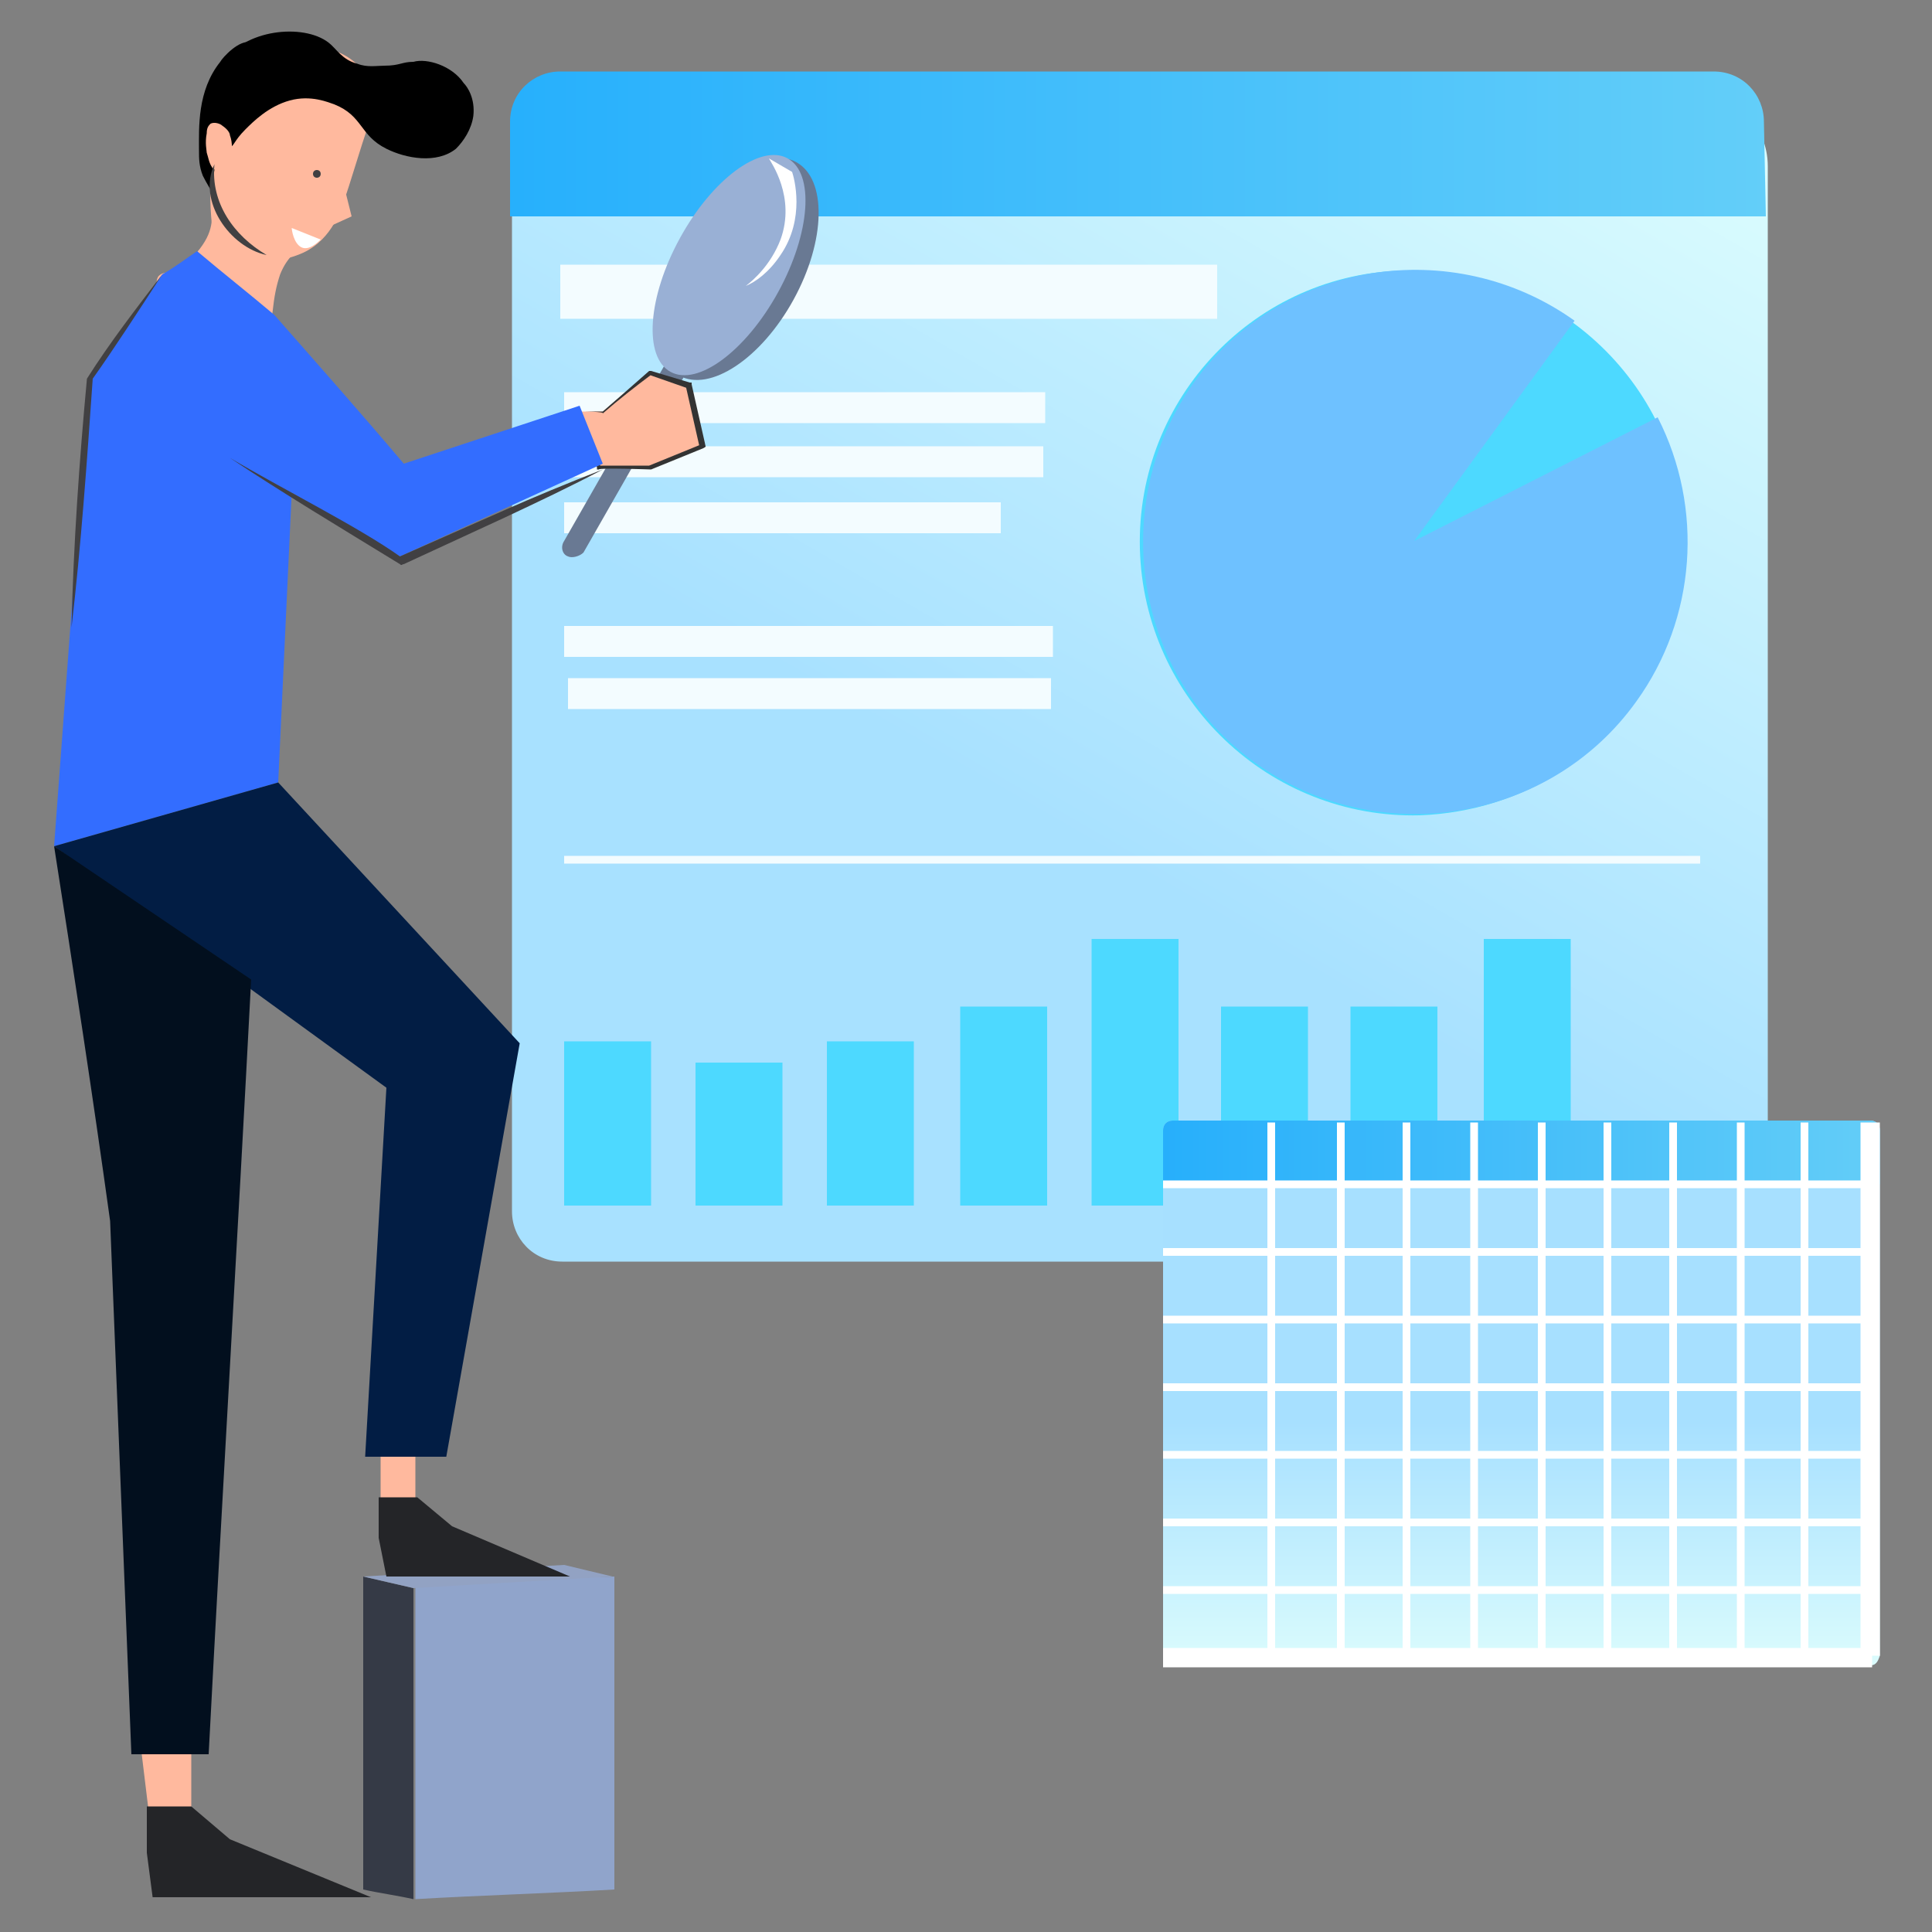 <?xml version="1.0" encoding="utf-8"?>
<!-- Generator: Adobe Illustrator 26.0.1, SVG Export Plug-In . SVG Version: 6.00 Build 0)  -->
<svg version="1.1" id="Layer_1" xmlns="http://www.w3.org/2000/svg" xmlns:xlink="http://www.w3.org/1999/xlink" x="0px" y="0px"
	 viewBox="0 0 100 100" style="enable-background:new 0 0 100 100;" xml:space="preserve">
<rect x="0" y="0" width="100" height="100" fill="#808080" stroke="none"/>
<style type="text/css">
	.st0{fill:#90A4CB;}
	.st1{fill:#353A46;}
	.st2{fill:#92A2C3;}
	.st3{fill:#FFB99E;}
	.st4{fill:#FFFFFF;}
	.st5{fill:#414042;}
	.st6{fill:url(#SVGID_1_);}
	.st7{fill:url(#SVGID_00000159437148791230150040000011588765551890582454_);}
	.st8{fill:#F3FCFF;}
	.st9{fill:#4DD9FF;}
	.st10{fill:#6EC1FF;}
	.st11{fill:#697993;}
	.st12{fill:#333333;}
	.st13{fill:#336DFF;}
	.st14{fill:#021D44;}
	.st15{fill:#020F1E;}
	.st16{fill:#242528;}
	.st17{fill:#99B0D5;}
	.st18{fill:url(#SVGID_00000170980714134698216570000006632545791306944905_);}
	.st19{fill:url(#SVGID_00000150076086613910481330000017333314328407108226_);}
	.st20{fill:none;stroke:#FFFFFF;stroke-width:0.4;stroke-miterlimit:10;}
	.st21{fill:none;stroke:#FFFFFF;stroke-miterlimit:10;}
	.st22{fill:#EA42FC;}
</style>
<g>
	<g>
		<path class="st0" d="M31.8,97.8c-3.4,0.2-6.9,0.3-10.3,0.5c0-5.4,0-10.8,0-16.2c3.4-0.2,6.9-0.4,10.3-0.5
			C31.8,87,31.8,92.4,31.8,97.8z"/>
		<path class="st1" d="M21.4,98.3c-0.9-0.2-1.7-0.3-2.6-0.5c0-5.4,0-10.8,0-16.2c0.9,0.2,1.7,0.4,2.6,0.6
			C21.4,87.6,21.4,92.9,21.4,98.3z"/>
		<path class="st2" d="M21.4,82.2c-0.9-0.2-1.7-0.4-2.6-0.6c3.5-0.2,6.9-0.4,10.4-0.6c0.8,0.2,1.7,0.4,2.5,0.6
			C28.2,81.8,24.9,82,21.4,82.2z"/>
	</g>
	<path class="st3" d="M13.2,13.3c-0.7-0.5-1.5-0.9-2.2-1.4c-0.1-0.8-0.2-2.1,0-3.6c0.2-1.9,0.4-3.3,1.5-4.5c1.2-1.3,2.8-1.5,3.7-1.6
		l1.3,0.5C19,3.3,19.8,5,19.1,6.4c-0.5,1.4-0.9,2.9-1.4,4.3c-0.1,0.2-0.6,1.9-2.3,2.5C14.4,13.6,13.6,13.4,13.2,13.3z"/>
	<path class="st3" d="M11.2,10.5c-0.4,0.4,0,1-0.6,2C10.3,13,9.8,13.6,8.9,14c-0.5,0.2-0.5,0.1-0.7,0.3C7.8,14.9,8.8,16,9.1,18
		c0.4,1.9-0.1,3.1,0.4,3.2c0.7,0.3,2.6-1,2.6-2.3c0-0.5-0.2-0.9,0-1c0.3-0.2,1.1,0.9,1.6,0.7c0.3-0.1,0.2-0.8,0.4-2.4
		c0.1-0.9,0.2-1.4,0.4-2c0.4-1,0.9-1.1,0.9-1.5C15.5,11.2,12.1,9.7,11.2,10.5z"/>
	<path d="M11.8,5.7c-0.1-0.2-0.3-0.4-0.4-0.8c0-0.1-0.1-0.6,0-1.1c0.1-0.4,0.2-0.6,0.3-0.7c0.1-0.2,0.3-0.5,0.7-0.7
		c0.1-0.1,0.4-0.2,0.7-0.1c0.1,0,0.2,0.1,0.3,0.2c0,0,0.1,0,0.2,0.1c0.1,0.2,0,0.5-0.1,0.5c0,0,0,0-0.1,0s-0.1,0-0.1,0.1
		C12.2,4.5,11.7,5.7,11.8,5.7C11.9,5.6,11.9,5.7,11.8,5.7z"/>
	<path d="M12.9,5.5c-0.2,0.2-0.7,0.6-1,1.2c-0.3,0.5-0.9,1.5-0.9,3.3c-0.1-0.2-0.3-0.5-0.5-0.9c-0.2-0.5-0.2-0.9-0.2-1.3
		c0-1.2-0.1-3.1,1.1-4.6c0.1-0.2,1-1.2,1.6-1s0.5,1.4,1.2,1.7c0.4,0.1,0.7,0,0.7,0C15.1,4.1,14.1,4.5,12.9,5.5z"/>
	<path d="M24,4.3c0.2,0.2,0.6,0.8,0.5,1.7c-0.1,0.7-0.5,1.3-0.9,1.7c-1,0.8-2.6,0.5-3.6,0C18.6,7,18.8,6,17.3,5.4
		C17,5.3,16.1,4.9,15,5.2s-1.9,1.1-2.3,1.5c-0.6,0.6-0.6,0.9-0.8,0.9c-0.6-0.1-1.5-2.6-0.4-4.3c1.1-1.8,4.2-2.1,5.5-1.1
		c0.4,0.3,0.7,0.9,1.5,1.1c0.5,0.2,1,0.1,1.4,0.1c0.8,0,0.9-0.2,1.5-0.2C22.1,3,23.4,3.4,24,4.3z"/>
	<path class="st3" d="M11.9,7c0-0.1-0.1-0.3-0.4-0.5c-0.1-0.1-0.4-0.2-0.6-0.1c-0.1,0.1-0.2,0.2-0.2,0.5c-0.1,0.5,0,0.9,0,1
		c0.1,0.3,0.1,0.5,0.3,0.8C11.2,8.8,11.2,9,11.4,9C11.8,8.9,12.2,7.8,11.9,7z"/>
	<path class="st4" d="M15.1,11.8l1.5,0.6c-0.1,0.1-0.6,0.6-1,0.4S15.1,11.9,15.1,11.8z"/>
	<circle class="st5" cx="16.4" cy="9" r="0.2"/>
	<g>
		<path class="st5" d="M11.1,8.5c-0.2,2,1,3.7,2.7,4.7C11.9,12.8,10.2,10.4,11.1,8.5L11.1,8.5z"/>
	</g>
	<g>
		
			<linearGradient id="SVGID_1_" gradientUnits="userSpaceOnUse" x1="38.468" y1="1049.124" x2="79.773" y2="977.581" gradientTransform="matrix(1 0 0 1 0 -978)">
			<stop  offset="0.394" style="stop-color:#A8E1FF"/>
			<stop  offset="1" style="stop-color:#DCFDFE"/>
		</linearGradient>
		<path class="st6" d="M88.8,65.3H29.1c-1.5,0-2.6-1.2-2.6-2.6V8.6c0-2.2,1.8-3.9,3.9-3.9h57.2c2.2,0,3.9,1.8,3.9,3.9v54.1
			C91.4,64.2,90.3,65.3,88.8,65.3z"/>
		
			<linearGradient id="SVGID_00000065768446306232959330000009087608934752933808_" gradientUnits="userSpaceOnUse" x1="26.45" y1="985.483" x2="91.45" y2="985.483" gradientTransform="matrix(1 0 0 1 0 -978)">
			<stop  offset="1.978731e-03" style="stop-color:#27B0FC"/>
			<stop  offset="1" style="stop-color:#63CEF9"/>
		</linearGradient>
		<path style="fill:url(#SVGID_00000065768446306232959330000009087608934752933808_);" d="M91.4,11.2h-65V6.3
			c0-1.5,1.2-2.6,2.6-2.6h59.7c1.5,0,2.6,1.2,2.6,2.6L91.4,11.2L91.4,11.2z"/>
		<rect x="29.2" y="20.3" class="st8" width="24.9" height="1.6"/>
		<rect x="29.2" y="44.3" class="st8" width="58.8" height="0.4"/>
		<rect x="29" y="13.7" class="st8" width="34" height="2.8"/>
		<path class="st9" d="M73.2,28l12.7,6.2c-2.3,4.8-7.1,7.8-12.4,8c-7.8,0.2-14.3-6-14.5-13.8s6-14.3,13.8-14.4
			c7.8-0.2,14.3,6.1,14.4,13.8L73.2,28z"/>
		<path class="st10" d="M73.2,28l12.6-6.4c2.4,4.7,2,10.4-1.1,14.7c-4.5,6.3-13.4,7.7-19.7,3.2s-7.7-13.4-3.2-19.7
			s13.4-7.7,19.7-3.2L73.2,28z"/>
		<rect x="76.8" y="48.6" class="st9" width="4.5" height="13.8"/>
		<rect x="69.9" y="52.1" class="st9" width="4.5" height="10.3"/>
		<rect x="63.2" y="52.1" class="st9" width="4.5" height="10.3"/>
		<rect x="56.5" y="48.6" class="st9" width="4.5" height="13.8"/>
		<rect x="49.7" y="52.1" class="st9" width="4.5" height="10.3"/>
		<rect x="42.8" y="53.9" class="st9" width="4.5" height="8.5"/>
		<rect x="36" y="55" class="st9" width="4.5" height="7.4"/>
		<rect x="29.2" y="53.9" class="st9" width="4.5" height="8.5"/>
		<rect x="29.2" y="23.1" class="st8" width="24.8" height="1.6"/>
		<rect x="29.2" y="26" class="st8" width="22.6" height="1.6"/>
		<rect x="29.2" y="32.4" class="st8" width="25.3" height="1.6"/>
		<rect x="29.4" y="35.1" class="st8" width="25" height="1.6"/>
	</g>
	<path class="st11" d="M29.4,28.8L29.4,28.8c-0.3-0.1-0.4-0.5-0.2-0.8l5.2-9.1c0.2-0.3,0.5-0.4,0.8-0.2l0,0c0.3,0.1,0.4,0.5,0.2,0.8
		l-5.2,9.1C30,28.8,29.6,28.9,29.4,28.8z"/>
	<polygon class="st3" points="17.8,9.6 18.2,11.2 17.1,11.7 	"/>
	<g>
		<path class="st3" d="M30.1,21.3c0.4,0,0.8,0,1.1,0l2.4-2l2,0.7l0.7,3.1l-2.6,1.1c-0.9,0-1.8,0-2.7,0
			C30.8,23.2,30.5,22.3,30.1,21.3z"/>
		<path class="st12" d="M30.1,21.3h1.1c0.7-0.6,1.6-1.4,2.4-2.1h0.1l2,0.6h0.1v0.1l0.7,3.1c0,0.1,0.1,0.1-0.1,0.2l-2.7,1.1
			c0,0-2.7-0.1-2.7,0h-0.1v-0.1L30.1,21.3L30.1,21.3z M30.1,21.3l1,2.9L31,24.1c0,0,2.9,0,2.6,0l2.7-1.1l-0.1,0.1L35.5,20l0.1,0.1
			l-2-0.7h0.1c-0.8,0.6-1.7,1.3-2.5,2C31.3,21.3,30.1,21.3,30.1,21.3L30.1,21.3z"/>
	</g>
	<path class="st3" d="M21.5,75.2c0,0.9,0,1.8,0,2.7c-0.6,0.1-1.2,0.2-1.8,0.2c0-1,0-2,0-3C20.2,75.1,20.9,75.2,21.5,75.2z"/>
	<path class="st13" d="M8.4,14.2c-1.3,1.8-2.5,3.6-3.8,5.3L2.8,43.8l11.6-3.3l0.7-15l5.6,3.3L31.2,24L30,21l-9.1,3
		c-2.2-2.6-4.5-5.2-6.7-7.7c-1.3-1.1-2.7-2.2-4-3.3C9.6,13.4,9.1,13.8,8.4,14.2z"/>
	<polygon class="st14" points="2.8,43.8 20,56.3 18.9,75.4 23.1,75.4 26.9,54 14.4,40.5 	"/>
	<path class="st3" d="M9.9,90.5c0,1,0,2.1,0,3.1c-0.7,0.1-1.5,0.1-2.2,0.2l-0.4-3.3C8.1,90.6,9.1,90.6,9.9,90.5z"/>
	<path class="st15" d="M2.8,43.8c1,6.4,2,12.9,2.9,19.4l1.1,27.6h4c0.7-13.4,1.5-26.7,2.2-40.1C9.6,48.4,6.2,46.1,2.8,43.8z"/>
	<polygon class="st16" points="21.6,77.5 23.4,79 29.5,81.6 20.6,81.6 20,81.6 19.6,79.6 19.6,77.5 	"/>
	<polygon class="st16" points="9.9,93.5 11.9,95.2 19.2,98.2 8.8,98.2 7.9,98.2 7.6,95.9 7.6,93.5 	"/>
	<g>
		<path class="st5" d="M11.9,23.7c2.7,1.6,6.7,3.6,8.8,5.1l5.2-2.3c1.8-0.8,3.5-1.5,5.3-2.2c-1.7,0.9-3.4,1.7-5.1,2.5l-5.2,2.4
			c-0.1,0-0.1,0.1-0.2,0C17.6,27.3,14.6,25.5,11.9,23.7L11.9,23.7z"/>
	</g>
	<g>
		<path class="st5" d="M8.4,14.2c-1.1,1.7-2.6,4-3.6,5.4c-0.3,4.3-0.6,8.6-1.1,12.9c0.1-4.3,0.4-8.6,0.8-12.9
			C5.7,17.7,7.1,15.9,8.4,14.2L8.4,14.2z"/>
	</g>
	<ellipse transform="matrix(0.481 -0.877 0.877 0.481 7.618 40.733)" class="st11" cx="38.2" cy="13.9" rx="6.3" ry="3.3"/>
	<ellipse transform="matrix(0.481 -0.877 0.877 0.481 7.587 40.195)" class="st17" cx="37.7" cy="13.7" rx="6.3" ry="2.9"/>
	<path class="st4" d="M41,8.9c0.1,0.3,0.7,2.4-0.6,4.3c-0.6,0.9-1.3,1.4-1.8,1.6c0.4-0.3,1.3-1.1,1.8-2.4c0.8-2.2-0.5-4-0.6-4.2
		L41,8.9z"/>
	
		<linearGradient id="SVGID_00000132047256036771810230000007871474735834792593_" gradientUnits="userSpaceOnUse" x1="78.7" y1="1036.103" x2="78.7" y2="1064.233" gradientTransform="matrix(1 0 0 1 0 -978)">
		<stop  offset="0.551" style="stop-color:#A7E0FF"/>
		<stop  offset="1" style="stop-color:#DBFCFD"/>
	</linearGradient>
	<path style="fill:url(#SVGID_00000132047256036771810230000007871474735834792593_);" d="M96.8,86.2H60.7c-0.3,0-0.5-0.2-0.5-0.5
		V58.5c0-0.3,0.2-0.5,0.5-0.5h36.1c0.3,0,0.5,0.2,0.5,0.5v27.2C97.2,86,97.1,86.2,96.8,86.2z"/>
	
		<linearGradient id="SVGID_00000075858569836678711270000013320879462151413176_" gradientUnits="userSpaceOnUse" x1="60.15" y1="1037.683" x2="97.25" y2="1037.683" gradientTransform="matrix(1 0 0 1 0 -978)">
		<stop  offset="1.978731e-03" style="stop-color:#27AFFB"/>
		<stop  offset="1" style="stop-color:#63CDF8"/>
	</linearGradient>
	<path style="fill:url(#SVGID_00000075858569836678711270000013320879462151413176_);" d="M97.2,61.3H60.2v-2.8
		c0-0.3,0.2-0.5,0.5-0.5h36.1c0.3,0,0.5,0.2,0.5,0.5V61.3L97.2,61.3z"/>
	<line class="st20" x1="60.2" y1="61.3" x2="96.9" y2="61.3"/>
	<line class="st20" x1="60.2" y1="64.8" x2="96.9" y2="64.8"/>
	<line class="st20" x1="60.2" y1="68.3" x2="96.9" y2="68.3"/>
	<line class="st20" x1="60.2" y1="71.8" x2="96.9" y2="71.8"/>
	<line class="st20" x1="60.2" y1="75.3" x2="96.9" y2="75.3"/>
	<line class="st20" x1="60.2" y1="78.8" x2="96.9" y2="78.8"/>
	<line class="st20" x1="60.2" y1="82.3" x2="96.9" y2="82.3"/>
	<line class="st21" x1="60.2" y1="85.8" x2="96.9" y2="85.8"/>
	<line class="st20" x1="65.8" y1="85.8" x2="65.8" y2="58.1"/>
	<line class="st20" x1="69.4" y1="85.8" x2="69.4" y2="58.1"/>
	<line class="st20" x1="72.8" y1="85.8" x2="72.8" y2="58.1"/>
	<line class="st20" x1="76.3" y1="85.8" x2="76.3" y2="58.1"/>
	<line class="st20" x1="79.8" y1="85.7" x2="79.8" y2="58.1"/>
	<line class="st20" x1="83.2" y1="85.8" x2="83.2" y2="58.1"/>
	<line class="st20" x1="86.6" y1="85.8" x2="86.6" y2="58.1"/>
	<line class="st20" x1="90.1" y1="85.7" x2="90.1" y2="58.1"/>
	<line class="st20" x1="93.4" y1="85.8" x2="93.4" y2="58.1"/>
	<line class="st21" x1="96.8" y1="85.7" x2="96.8" y2="58.1"/>
	<path class="st22" d="M32,82"/>
</g>
</svg>
